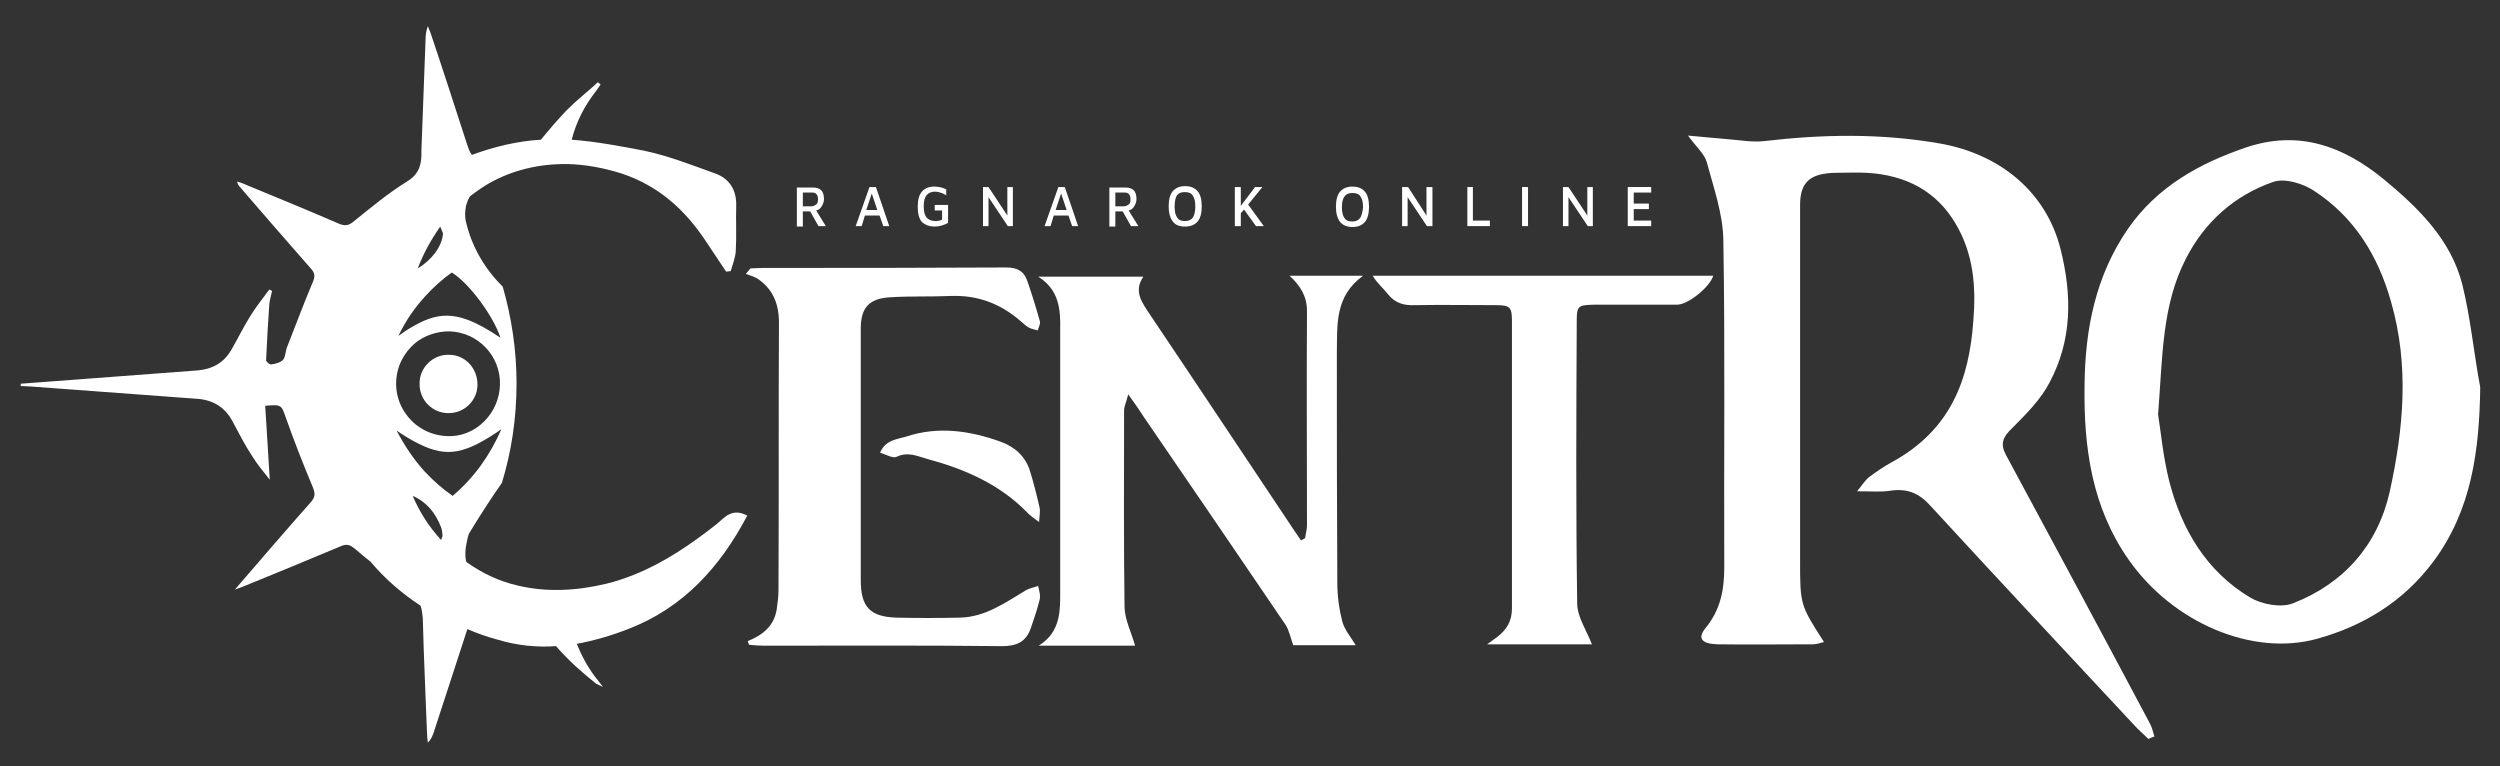 <?xml version="1.0" encoding="utf-8"?>
<!-- Generator: Adobe Illustrator 21.0.0, SVG Export Plug-In . SVG Version: 6.00 Build 0)  -->
<svg version="1.1" id="Layer_1" xmlns="http://www.w3.org/2000/svg" xmlns:xlink="http://www.w3.org/1999/xlink" x="0px" y="0px"
	 viewBox="0 0 544 166.7" style="enable-background:new 0 0 544 166.7;" xml:space="preserve">
<rect x="0" y="0" width="544" height="166.7" fill="#333333" stroke="none"/>
<style type="text/css">
	.st0{fill:#FFFFFF;}
</style>
<g>
	<path class="st0" d="M174.7,46h1.6l1.8,3.2h1.6l-2.1-3.4c0.5-0.1,0.9-0.4,1.2-0.9c0.3-0.5,0.5-1,0.5-1.6c0-0.8-0.2-1.5-0.6-1.9
		c-0.4-0.4-1-0.6-1.9-0.6h-3.4v8.5h1.3V46z M174.7,41.9h2c0.5,0,0.8,0.1,1,0.4c0.2,0.2,0.3,0.6,0.3,1.1c0,0.5-0.1,0.9-0.4,1.1
		c-0.3,0.2-0.6,0.4-1.1,0.4h-1.8V41.9z"/>
	<path class="st0" d="M188.2,46.9h3.2l0.8,2.3h1.3l-2.9-8.5h-1.4l-3,8.5h1.3L188.2,46.9z M189.7,42.1l1.2,3.6h-2.4L189.7,42.1z"/>
	<path class="st0" d="M203.4,49.3c1,0,2-0.3,2.9-0.8v-3.9h-2.9v1.2h1.6v2c-0.4,0.2-0.9,0.3-1.5,0.3c-0.8,0-1.5-0.3-1.9-0.8
		c-0.4-0.5-0.6-1.3-0.6-2.4c0-1.1,0.2-1.9,0.6-2.4c0.4-0.5,1-0.8,1.9-0.8c0.4,0,0.8,0.1,1.1,0.2c0.4,0.1,0.8,0.3,1.3,0.6v-1.3
		c-0.8-0.4-1.7-0.6-2.6-0.6c-1.2,0-2.1,0.4-2.7,1.1c-0.6,0.7-0.9,1.8-0.9,3.3c0,1.5,0.3,2.6,0.9,3.3C201.4,49,202.3,49.3,203.4,49.3
		z"/>
	<polygon class="st0" points="215.1,42.9 219.3,49.2 220.4,49.2 220.4,40.7 219.2,40.7 219.2,46.9 215.1,40.7 213.9,40.7 
		213.9,49.2 215.1,49.2 	"/>
	<path class="st0" d="M229.3,46.9h3.2l0.8,2.3h1.3l-2.9-8.5h-1.4l-3,8.5h1.3L229.3,46.9z M230.9,42.1l1.2,3.6h-2.4L230.9,42.1z"/>
	<path class="st0" d="M242.7,46h1.6l1.8,3.2h1.6l-2.1-3.4c0.5-0.1,0.9-0.4,1.2-0.9c0.3-0.5,0.5-1,0.5-1.6c0-0.8-0.2-1.5-0.6-1.9
		c-0.4-0.4-1-0.6-1.9-0.6h-3.4v8.5h1.3V46z M242.7,41.9h2c0.5,0,0.8,0.1,1,0.4c0.2,0.2,0.3,0.6,0.3,1.1c0,0.5-0.1,0.9-0.4,1.1
		c-0.3,0.2-0.6,0.4-1.1,0.4h-1.8V41.9z"/>
	<path class="st0" d="M257.9,49.3c1.2,0,2.1-0.4,2.7-1.1c0.6-0.7,0.9-1.8,0.9-3.3c0-1.5-0.3-2.6-0.9-3.3c-0.6-0.7-1.5-1.1-2.7-1.1
		c-1.2,0-2.1,0.4-2.7,1.1c-0.6,0.7-0.9,1.8-0.9,3.3c0,1.4,0.3,2.5,0.9,3.3C255.8,49,256.7,49.3,257.9,49.3z M256.1,42.5
		c0.4-0.5,0.9-0.7,1.7-0.7s1.4,0.2,1.7,0.7c0.4,0.5,0.6,1.3,0.6,2.4c0,1.1-0.2,1.9-0.5,2.4c-0.4,0.5-0.9,0.8-1.7,0.8
		c-0.8,0-1.4-0.2-1.7-0.7c-0.4-0.5-0.6-1.3-0.6-2.4C255.6,43.8,255.8,43,256.1,42.5z"/>
	<polygon class="st0" points="270,46.4 270.7,45.6 273.3,49.2 275,49.2 271.6,44.5 274.7,40.7 273.1,40.7 270,44.8 270,40.7 
		268.7,40.7 268.7,49.2 270,49.2 	"/>
	<path class="st0" d="M294.3,40.6c-1.2,0-2.1,0.4-2.7,1.1c-0.6,0.7-0.9,1.8-0.9,3.3c0,1.4,0.3,2.5,0.9,3.3c0.6,0.7,1.5,1.1,2.7,1.1
		c1.2,0,2.1-0.4,2.7-1.1c0.6-0.7,0.9-1.8,0.9-3.3c0-1.5-0.3-2.6-0.9-3.3C296.3,40.9,295.4,40.6,294.3,40.6z M296,47.4
		c-0.4,0.5-0.9,0.8-1.7,0.8c-0.8,0-1.4-0.2-1.7-0.7c-0.4-0.5-0.6-1.3-0.6-2.4c0-1.1,0.2-1.9,0.6-2.4c0.4-0.5,0.9-0.7,1.7-0.7
		s1.4,0.2,1.7,0.7c0.4,0.5,0.6,1.3,0.6,2.4C296.5,46.1,296.3,46.9,296,47.4z"/>
	<polygon class="st0" points="306.3,42.9 310.5,49.2 311.7,49.2 311.7,40.7 310.4,40.7 310.4,46.9 306.4,40.7 305.1,40.7 
		305.1,49.2 306.3,49.2 	"/>
	<polygon class="st0" points="324.2,48 320.5,48 320.5,40.7 319.3,40.7 319.3,49.2 324.2,49.2 	"/>
	<rect x="331.2" y="40.7" class="st0" width="1.3" height="8.5"/>
	<polygon class="st0" points="341.3,42.9 345.5,49.2 346.6,49.2 346.6,40.7 345.4,40.7 345.4,46.9 341.3,40.7 340.1,40.7 
		340.1,49.2 341.3,49.2 	"/>
	<polygon class="st0" points="359.3,48 355.5,48 355.5,45.5 358.8,45.5 358.8,44.3 355.5,44.3 355.5,41.9 359.3,41.9 359.3,40.7 
		354.2,40.7 354.2,49.2 359.3,49.2 	"/>
	<g>
		<path class="st0" d="M296.6,60c-5.8,0-10.9,0-16,0c2.4,2.2,3.8,4.5,3.8,7.7c-0.1,15.6,0,31.1,0,46.7c0,0.9-0.3,1.8-0.4,2.7
			c-0.3,0.2-0.6,0.3-0.9,0.5c-0.5-0.7-1-1.5-1.5-2.2c-10.5-15.7-20.9-31.4-31.4-47c-1.7-2.6-3.6-5-1.4-8.2c-7.8,0-15.3,0-22.9,0
			c4.5,2.8,4.9,7,4.8,11.5c0,19.4,0,38.8,0,58.3c0,4.2-0.6,8-4.7,10.5c7.2,0,14.4,0,21,0c-0.8-2.8-2.2-5.6-2.3-8.3
			c-0.2-14.3-0.1-28.6-0.1-42.9c0-0.9,0.5-1.8,0.9-3.5c1.4,2,2.3,3.2,3.1,4.5c10.4,15.2,20.8,30.4,31.1,45.6
			c0.8,1.2,1.1,2.8,1.7,4.5c4.3,0,9.3,0,13.6,0c-1-1.7-2.4-3.3-2.9-5.1c-0.7-2.7-1.1-5.6-1.1-8.5c-0.1-16.6-0.1-33.3-0.1-49.9
			C291,70.7,290.4,64.5,296.6,60z"/>
	</g>
	<g>
		<path class="st0" d="M225.9,127.5c-0.9,0.3-1.8,0.5-2.6,0.9c-4.5,2.7-8.9,5.9-14.5,6c-4.6,0.1-9.2,0.1-13.7,0
			c-5.8-0.2-7.8-2.3-7.8-8.2c0-18.2,0-36.5,0-54.7c0-4.4,1.7-6.5,6.2-6.8c4.5-0.3,9-0.1,13.5-0.3c5.8-0.2,10.7,1.7,15,5.4
			c0.6,0.5,1.2,1.1,1.9,1.5c0.6,0.3,1.3,0.4,1.9,0.6c0.2-0.6,0.6-1.4,0.5-1.9c-0.8-2.9-1.7-5.8-2.7-8.7c-0.7-2.2-2.1-3.1-4.6-3.1
			c-17.7,0.1-35.4,0.1-53.1,0.1c-0.9,0-1.7,0.1-2.6,0.1c-0.3,0.4-0.7,0.8-1,1.2c0.8,0.3,1.8,0.6,2.5,1c3.4,2.3,4.7,5.5,4.7,9.6
			c-0.1,19.4,0,38.8-0.1,58.2c0,1.4-0.2,2.9-0.4,4.3c-0.6,3.5-3,5.5-6.3,6.8c0.1,0.3,0.2,0.5,0.3,0.8c1,0.1,2.1,0.2,3.1,0.2
			c17.3,0,34.7-0.1,52,0.1c3.2,0,5.2-1,6.2-3.9c0.7-2,1.4-4.1,1.9-6.1C226.5,129.6,226.1,128.5,225.9,127.5z"/>
	</g>
	<path class="st0" d="M436.5,99c-1.3-2.4-0.7-3.9,1.3-5.8c3.1-3.1,6.3-6.3,8.2-10c4.9-9.2,4.9-18.9,2.4-28.9
		c-3-12.1-12.7-20.7-26.4-23.1c-12.7-2.2-25.3-2-38.1-0.5c-2.5,0.3-5.2-0.2-7.8-0.4c-2.6-0.2-5.3-0.5-8.8-0.8c1.9,2.6,3.6,4,4.1,5.8
		c1.5,5.6,3.5,11.2,3.6,16.9c0.4,23.8,0.1,47.5,0.2,71.3c0,4.8-0.8,9.2-4.1,13.2c-1.8,2.2-0.8,3.4,2.6,3.5c6.9,0.1,13.9,0,20.8,0
		c0.8,0,1.6-0.3,2.4-0.5c-5.2-8.1-5.2-8.1-5.2-17.9c0-9.4,0-18.7,0-28.1c0-16.4,0-32.7,0-49.1c0-5,2.2-6.9,7.8-7
		c2.2,0,4.5-0.1,6.7,0c8.7,0.5,15.2,4.1,19.3,11c4,6.7,4.5,13.9,3.9,21.2c-0.9,12.5-4.7,23.7-17.8,30.8c-1.8,1-3.4,2.1-5,3.3
		c-0.7,0.6-1.2,1.4-2.5,3c3,0,5.1,0.2,7.1-0.1c3.8-0.6,6.4,0.5,8.9,3.3c14.7,16,29.6,31.9,44.4,47.8c0.9,1,2,1.9,3,2.9
		c0.4-0.2,0.8-0.4,1.3-0.5c-0.3-1-0.5-2-1-2.9C457.5,138,447,118.5,436.5,99z"/>
	<path class="st0" d="M535.8,61.9c-2.5-9.8-9.6-16.7-17.1-22.9c-8.8-7.2-18.5-10.8-30-6.9c-10.3,3.5-19.3,8.6-25.6,17.6
		c-7.1,10.3-9.4,21.9-9.5,34.2c-0.2,13.5,1.6,26.5,9.6,37.9c9.6,13.7,26.9,21.1,41,17.2c10.1-2.8,18.8-8.1,25.3-16.8
		c8.4-11.3,10-24.3,10.2-37.9C538.3,76.8,537.6,69.2,535.8,61.9z M520,107c-2.6,11.6-10,20-21.1,24.3c-2.6,1-6.8,0.2-9.3-1.3
		c-9.5-5.7-14.9-14.8-17.6-25.4c-1.3-5.2-1.8-10.6-2.4-14.4c1-12.6,0.8-23.8,6.1-34c4.1-8,10.6-13.7,18.9-16.6
		c2.5-0.9,6.5,0.3,8.9,1.9c8.8,5.7,14,14.2,16.8,24.2C524.3,79.6,523,93.4,520,107z"/>
	<g>
		<path class="st0" d="M372.8,60c-24.7,0-49.4,0-74.1,0c1,1.7,2.3,2.7,3.3,4c1.6,2,3.5,2.5,5.9,2.4c5.8-0.1,11.7,0,17.5,0
			c3.2,0,3.6,0.4,3.6,3.5c0,20.8,0,41.7,0,62.5c0,2.7-1.1,4.6-3.2,6.2c-0.6,0.4-1.2,0.9-2.2,1.6c8.2,0,15.9,0,22.8,0
			c-1.1-2.9-3.1-5.8-3.2-8.7c-0.3-20.6-0.2-41.2-0.1-61.7c0-3.2,0.3-3.4,3.6-3.5c6,0,12,0,18.1,0C367.3,66.4,372.1,62.4,372.8,60z"
			/>
	</g>
	<g>
		<path class="st0" d="M217.7,96.1c-6.7-2.4-13.6-3.4-20.5-1.1c-2,0.6-4.5,0.7-5.7,3.5c1.3,0.4,2.8,1.3,3.6,0.9
			c2.5-1.2,4.6-0.1,6.8,0.5c8.1,2.2,15.7,5.5,21.7,11.7c0.6,0.6,1.3,1.1,2.5,2c0.1-1.5,0.3-2.4,0.1-3.2c-0.6-2.7-1.3-5.4-2.1-8
			C223.1,99.3,220.8,97.2,217.7,96.1z"/>
	</g>
	<g>
		<g>
			<path class="st0" d="M156,114c-5.6,4.4-11.4,8.4-17.9,11c-2,0.8-4,1.5-6.1,2c-6.6,1.6-13.2,1.9-19.4,0.4
				c-3.9-0.9-7.6-2.6-11.1-5.1c0-0.1,0-0.1-0.1-0.2c-0.2-1.1-0.2-2.4,0.1-3.8c0.2-0.9,0.3-1.9,0.8-2.6c2.2-3.6,4.5-7.2,6.9-10.6
				c2.1-6.8,3.2-14.1,3.2-21.7c0-7.3-1.1-14.4-3-21c-3.9-3.9-6.7-8.6-8-14.1c-0.3-1.2-0.2-2.4,0-3.5c0.1-0.4,0.3-0.9,0.4-1.2
				c0.1-0.3,0.3-0.6,0.5-0.9c1.3-1,2.7-2,4.1-2.8c5.1-2.9,11-4.3,17.2-4.2c3.8,0.1,7.7,0.8,11.8,2.1c8,2.7,13.7,7.9,18.2,14.7
				c1.5,2.2,2.9,4.4,4.4,6.6c0.3,0,0.7-0.1,1-0.1c0.4-1.4,1-2.9,1.1-4.3c0.2-3.3,0-6.6,0.1-9.9c0.1-3.5-1.5-6-4.7-7.1
				c-5-1.8-10.1-3.8-15.3-4.9c-5.2-1-10.5-2-15.8-2.4c1-3.9,2.8-7.4,5.3-10.6c0.2-0.2,0.3-0.5,0.5-0.7c0.2-0.2,0.3-0.5,0.5-0.7
				c-0.2-0.2-0.4-0.3-0.6-0.5c-1,0.9-2.1,1.9-3.2,2.8c-1.3,1.1-2.5,2.2-3.7,3.4c-1.9,2-3.7,4.1-5.5,6.3c-5.1,0.3-10.1,1.5-15,3.3
				c-0.4-0.4-0.7-1.2-1.1-2.4c-2.6-8-5.2-16.1-7.9-24.1c-0.2-0.5-0.4-1-0.6-1.5c-0.4,1.1-0.5,2-0.5,3c-0.3,8-0.6,16-0.9,24
				c0,0.4,0,0.8,0,1.2c-0.1,2.6-0.9,4.3-3.3,5.7c-4,2.5-7.6,5.5-11.2,8.4c-1.2,1-1.9,1.3-3.4,0.7c-6.7-2.9-13.5-5.7-20.3-8.5
				c-0.6-0.3-1.3-0.5-1.9-0.7c0.1,0.6,0.4,1,0.7,1.3c5.1,5.9,10.2,11.8,15.4,17.7c0.8,0.9,0.9,1.6,0.4,2.8c-2,4.7-3.8,9.6-5.7,14.4
				c-0.3,0.9-0.3,2-0.8,2.6c-0.6,0.6-1.7,0.9-2.6,1c-0.3,0.1-1.1-0.6-1.1-0.9c0.2-4.1,0.4-8.1,0.7-12.2c0.1-1,0.4-1.9,0.6-2.9
				c-0.2-0.1-0.4-0.2-0.6-0.3c-1.3,1.8-2.7,3.5-3.9,5.4c-1.6,2.5-2.9,5.2-4.4,7.8c-1.6,2.7-4,4.1-7.2,4.4
				c-10.6,0.8-21.3,1.6-31.9,2.4c-2.2,0.2-4.5,0.3-6.7,0.5c0,0.2,0,0.3,0,0.5c0.7,0,1.4,0.1,2.1,0.1c12.2,0.9,24.3,1.8,36.5,2.7
				c3.4,0.3,5.9,1.9,7.5,4.9c1.4,2.6,2.7,5.2,4.3,7.6c1.1,1.8,2.5,3.4,3.8,5.1c-0.3-5.5-0.7-10.8-1-16.1c3.6-0.3,3.5-0.2,4.5,2.6
				c1.8,5.1,3.8,10.2,5.9,15.2c0.5,1.3,0.5,2-0.4,3.1c-5.5,6.2-10.9,12.5-16.6,19.1c0.9-0.3,1.4-0.5,1.9-0.7
				c7.1-2.9,14.2-5.8,21.3-8.8c1.2-0.5,1.9-0.2,2.9,0.6c1.1,0.9,2.2,1.9,3.4,2.8c3.2,3.8,6.8,6.9,10.9,9.6c0.3,0.8,0.4,1.7,0.5,2.8
				c0,0,0,0,0,0c0.2,8.2,0.6,16.4,0.9,24.6c0,0.8,0.1,1.6,0.2,2.4c0.7-0.7,0.9-1.3,1.2-2c2.4-7.4,4.8-14.7,7.2-22.1
				c0.1-0.2,0.1-0.4,0.2-0.6c2.1,0.9,4.3,1.7,6.6,2.3c4.3,1.3,8.6,1.7,12.7,1.4c0.9,1.1,2,2.2,3,3.2c0.8,0.8,1.6,1.5,2.4,2.2
				c1,0.9,2.1,1.8,3.1,2.6c0.3,0.3,0.8,0.4,1.7,0.9c-0.5-0.7-0.9-1.2-1.2-1.6c-0.2-0.2-0.3-0.4-0.5-0.6c-1.7-2.3-3-4.7-4-7.2
				c3.8-0.7,7.6-1.8,11.4-3.3c11.8-4.6,19.8-13.4,25.7-24.6C159.2,110.4,157.6,112.7,156,114z M96.4,50.8c-0.2,2.9-2.6,5.9-5.5,7.6
				c1.3-3.4,3-6.4,4.9-9.1C96,49.8,96.2,50.3,96.4,50.8z M89.8,107.9c3,1.3,5,3.7,6.2,6.9c0.2,0.5,0.2,1,0.3,1.8
				c-0.1,0.3-0.2,0.6-0.3,0.9C93.3,114.6,91.3,111.4,89.8,107.9z M98.5,107.9c-2.2-1.5-4.2-3.3-6-5.2c-2.4-2.6-4.4-5.6-6.2-9
				c1.8,1.2,3.4,2.2,4.9,2.9c6.2,3.1,10.2,2.1,17.9-3.2C106.6,99.1,103.2,103.9,98.5,107.9z M97.3,94.9c-2.6-0.1-4.9-1-6.8-2.5
				c-2.7-2.2-4.4-5.5-4.3-9.2c0.1-3.5,1.7-6.5,4.2-8.6c2-1.6,4.6-2.5,7.4-2.5c6.2,0.2,11.1,5.3,11,11.5
				C108.7,90,103.4,95.2,97.3,94.9z M108.9,73.5c-7.6-5.1-12-6.1-17.7-3.2c-1.4,0.7-2.9,1.6-4.5,2.8c1.5-3.2,3.5-6.1,5.8-8.6
				c1.7-1.9,3.7-3.7,5.8-5.2C102,61.5,107.4,68.8,108.9,73.5z"/>
		</g>
		<g>
			<path class="st0" d="M97.7,77.2c-3.5-0.1-6.5,2.8-6.4,6.4c0,3.5,2.8,6.3,6.3,6.3c3.5,0,6.3-2.8,6.3-6.2
				C103.9,80.1,101.2,77.2,97.7,77.2z"/>
		</g>
	</g>
</g>
</svg>
